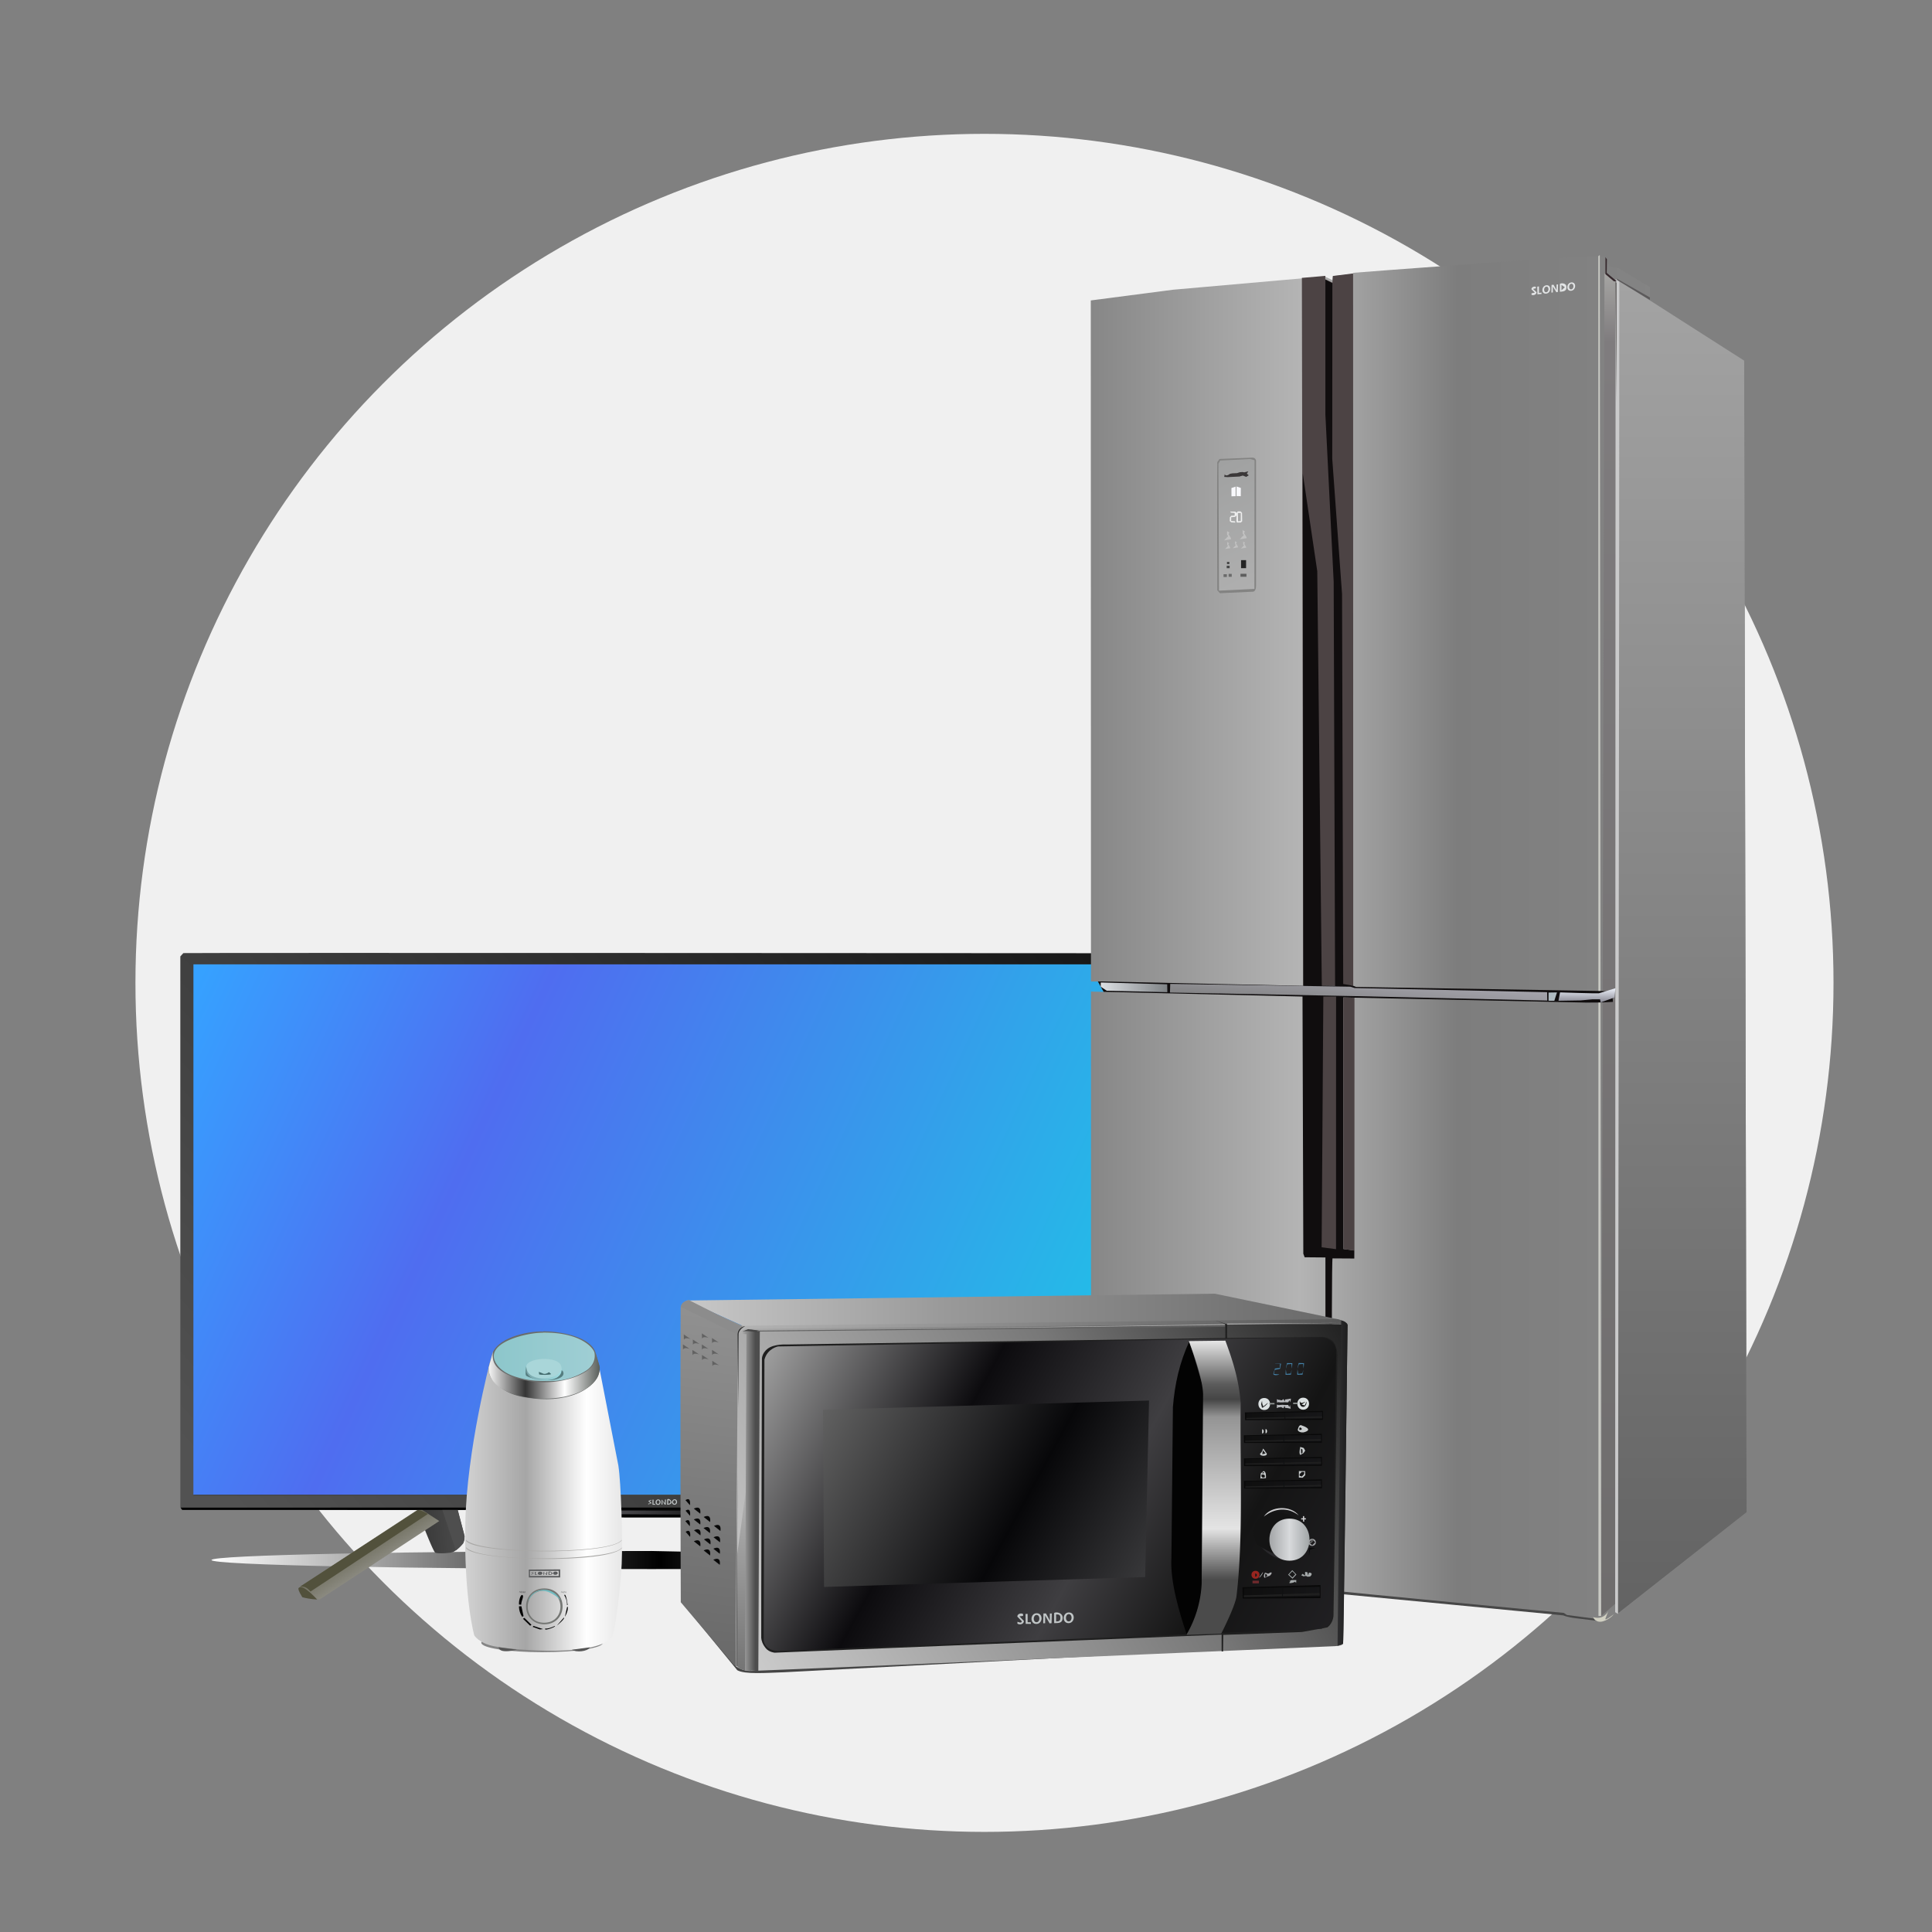 <svg xmlns="http://www.w3.org/2000/svg" xmlns:xlink="http://www.w3.org/1999/xlink" width="163.839" height="163.839" viewBox="0 0 43.349 43.349" shape-rendering="geometricPrecision" image-rendering="optimizeQuality" fill-rule="evenodd" xmlns:v="https://vecta.io/nano"><rect x="0" y="0" width="43.349" height="43.349" fill="#808080" stroke="none"/><style><![CDATA[.Ar{fill:#1f1f1f}.As{fill:#090909}.At{fill:url(#H)}.Au{fill:#0f1112}.Av{fill-rule:nonzero}.Aw{fill:#454545}]]></style><defs><linearGradient id="A" x1="30.231" y1="29.655" x2="16.532" y2="37.517" xlink:href="#d"><stop offset="0" stop-color="#202020"/><stop offset=".38" stop-color="#777"/><stop offset="1" stop-color="#cecece"/></linearGradient><linearGradient id="B" x1="18.427" y1="31.497" x2="25.822" y2="35.531" xlink:href="#d"><stop offset="0" stop-color="#636363"/><stop offset=".6" stop-color="#070709"/><stop offset="1" stop-color="#3b3b3d"/></linearGradient><linearGradient id="C" x1="17.122" y1="30.027" x2="29.987" y2="37.045" xlink:href="#d"><stop offset="0" stop-color="#a5a5a5"/><stop offset=".329" stop-color="#0c0b0e"/><stop offset=".588" stop-color="#3f3e41"/><stop offset=".788" stop-color="#141414"/><stop offset="1" stop-color="#222124"/></linearGradient><linearGradient id="D" x1="11.812" y1="30.808" x2="12.604" y2="30.808" xlink:href="#d"><stop offset="0" stop-color="#78a5aa"/><stop offset="1" stop-color="#a0dfe4"/></linearGradient><linearGradient id="E" x1="16.538" y1="29.776" x2="30.24" y2="29.776" xlink:href="#d"><stop offset="0" stop-color="#b4b4b4"/><stop offset="1" stop-color="#575757"/></linearGradient><linearGradient id="F" x1="10.409" y1="33.764" x2="13.985" y2="33.764" xlink:href="#d"><stop offset="0" stop-color="#d3d3d3"/><stop offset=".388" stop-color="#a6a6a6"/><stop offset=".769" stop-color="#fff"/><stop offset="1" stop-color="#e6e6e6"/></linearGradient><linearGradient id="G" x1="15.402" y1="29.388" x2="30.002" y2="29.388" xlink:href="#d"><stop offset="0" stop-color="#c8c8c8"/><stop offset=".4" stop-color="#999"/><stop offset="1" stop-color="#696969"/></linearGradient><linearGradient id="H" x1="27.965" y1="31.767" x2="29.664" y2="31.767" xlink:href="#d"><stop offset="0" stop-color="#0f0f0f"/><stop offset="1" stop-color="#161618"/></linearGradient><linearGradient id="I" x1="30.012" y1="33.275" x2="30.245" y2="33.275" xlink:href="#d"><stop offset="0" stop-color="#2d2d2f"/><stop offset="1" stop-color="#1e1e1e"/></linearGradient><linearGradient id="J" x1="24.698" y1="22.152" x2="26.191" y2="22.152" xlink:href="#d"><stop offset="0" stop-color="#dde0e4"/><stop offset="1" stop-color="#7f8386"/></linearGradient><linearGradient id="K" x1="28.323" y1="34.546" x2="29.542" y2="34.546" xlink:href="#d"><stop offset="0" stop-color="#909294"/><stop offset=".502" stop-color="#d8dadc"/><stop offset="1" stop-color="#8e9394"/></linearGradient><linearGradient id="L" x1="4.747" y1="35.003" x2="24.496" y2="35.003" xlink:href="#d"><stop offset="0" stop-color="#fff"/><stop offset=".51"/><stop offset="1" stop-color="#fefefe"/></linearGradient><linearGradient id="M" x1="24.402" y1="21.05" x2="39.189" y2="21.05" xlink:href="#d"><stop offset="0" stop-color="#868686"/><stop offset=".322" stop-color="#b4b4b4"/><stop offset=".561" stop-color="#7d7d7d"/><stop offset="1" stop-color="#878787"/></linearGradient><linearGradient id="N" x1="10.926" y1="30.979" x2="13.456" y2="30.979" xlink:href="#d"><stop offset="0" stop-color="#fff"/><stop offset=".341" stop-color="#343434"/><stop offset=".69" stop-color="#fff"/><stop offset="1" stop-color="#595e5a"/></linearGradient><linearGradient id="O" x1="12.871" y1="33.936" x2="16.762" y2="33.936" xlink:href="#d"><stop offset="0" stop-color="#646368"/><stop offset="1"/></linearGradient><linearGradient id="P" x1="10.883" y1="30.443" x2="13.346" y2="30.443" xlink:href="#d"><stop offset="0" stop-color="#8bc6ca"/><stop offset="1" stop-color="#9fced4"/></linearGradient><linearGradient id="Q" x1="15.444" y1="37.412" x2="16.476" y2="29.157" xlink:href="#d"><stop offset="0" stop-color="#686868"/><stop offset="1" stop-color="#929292"/></linearGradient><linearGradient id="R" x1="16.606" y1="37.494" x2="16.866" y2="33.471" xlink:href="#d"><stop offset="0" stop-color="#747474"/><stop offset="1" stop-color="#b2b2b2"/></linearGradient><linearGradient id="S" x1="37.743" y1="36.203" x2="37.743" y2="6.303" xlink:href="#d"><stop offset="0" stop-color="#636363"/><stop offset="1" stop-color="#a3a3a3"/></linearGradient><linearGradient id="T" x1="35.606" y1="22.494" x2="35.606" y2="22.174" xlink:href="#d"><stop offset="0" stop-color="#878792"/><stop offset="1" stop-color="#ecf0f9"/></linearGradient><linearGradient id="U" x1="36.088" y1="36.258" x2="36.088" y2="6.128" xlink:href="#d"><stop offset="0" stop-color="#6f6d6d"/><stop offset=".949" stop-color="#7f7c7e"/><stop offset="1" stop-color="#a6a5a3"/></linearGradient><linearGradient id="V" x1="27.27" y1="36.683" x2="27.27" y2="30.081" xlink:href="#d"><stop offset="0" stop-color="#4b4b4b"/><stop offset=".188" stop-color="#4b4b4b"/><stop offset=".361" stop-color="#e4e4e4"/><stop offset=".741" stop-color="#949494"/><stop offset=".8" stop-color="#454545"/><stop offset=".851" stop-color="#5b5b5b"/><stop offset="1" stop-color="#e7e7e7"/></linearGradient><linearGradient id="W" x1="4.152" y1="22.615" x2="25.63" y2="32.559" xlink:href="#d"><stop offset="0" stop-color="#36a1ff"/><stop offset=".302" stop-color="#4f6df0"/><stop offset="1" stop-color="#1dc8e6"/></linearGradient><linearGradient id="X" x1="27.117" y1="10.507" x2="28.384" y2="13.04" xlink:href="#d"><stop offset="0" stop-color="#a0a1a1"/><stop offset="1" stop-color="#afafaf"/></linearGradient><linearGradient id="Y" x1="9.359" y1="34.418" x2="10.431" y2="34.325" xlink:href="#d"><stop offset="0" stop-color="#373737"/><stop offset="1" stop-color="#4d4d4d"/></linearGradient><linearGradient id="Z" x1="23.415" y1="20.209" x2="6.364" y2="35.052" xlink:href="#d"><stop offset="0" stop-color="#181818"/><stop offset="1" stop-color="#525252"/></linearGradient><linearGradient id="a" x1="16.628" y1="33.628" x2="16.949" y2="33.628" xlink:href="#d"><stop offset="0" stop-color="#b3b3b3"/><stop offset="1" stop-color="#4d4d4d"/></linearGradient><linearGradient id="b" x1="30.454" y1="22.614" x2="30.515" y2="21.928" xlink:href="#d"><stop offset="0" stop-color="#848486"/><stop offset="1" stop-color="#a3a2aa"/></linearGradient><linearGradient id="c" x1="7.974" y1="34.402" x2="8.582" y2="35.379" xlink:href="#d"><stop offset="0" stop-color="#5b5a45"/><stop offset="1" stop-color="#9d9c97"/></linearGradient><linearGradient id="d" gradientUnits="userSpaceOnUse"/></defs><circle cx="22.089" cy="22.053" r="19.05" fill="#f0f0f0"/><path d="M12.164 36.647c.754 0 1.365.095 1.365.212s-.61.212-1.365.212-1.365-.095-1.365-.212.61-.212 1.365-.212z" fill="#858585"/><path d="M15.286 35.94l1.257 1.536c.173.095.62.06 1.072.044l12.52-.653-14.85-.928z" class="Aw"/><path d="M30.125 35.77c.032.001 4.951.475 4.951.475s.08.041.292.065l.5.061-.103-.232-5.653-.658.014.29z" fill="#474747"/><path d="M14.62 34.8l9.874.203c0 .112-4.42.203-9.874.203s-9.874-.09-9.874-.203 4.42-.203 9.874-.203z" fill="url(#L)"/><path d="M4.046 33.818V21.46l.068-.075c.07-.01 21.557.003 21.557.003l.062.064-.014 12.37-.06.057c-.053.005-21.544-.001-21.544-.001l-.07-.06z" fill="url(#Z)"/><path d="M4.05 33.827l21.665-.002-.037.053c-.024.006-21.592 0-21.592 0l-.036-.052z"/><path d="M4.323 33.557l21.122-.001.017-.033c-.002-.025.001-11.904.001-11.904L4.323 33.557z" fill="#3f403b"/><path d="M4.34 21.637l-.001 11.9h21.105v-11.9z" fill="url(#W)"/><path d="M14.62 33.728l-.076.028.002-.02.05-.005-.05-.054.067-.027-.001.02-.04.004.05.054zm.08.035l-.06-.002v-.113h.024l-.002.095h.037v.02zm.064.002c-.078 0-.07-.123.005-.122s.07.123-.005.122zm.003-.103c-.042 0-.046.083-.002.083s.045-.083.002-.083zm.17.098h-.022l-.05-.09-.001.088h-.022l.005-.113.072.084v-.013l.001-.07h.022l-.005.113zm.036 0l-.005-.002.002-.115c.06-.05.184.117.003.117zm.02-.1l-.002.08c.07 0 .07-.08.002-.08zm.14.102c-.078 0-.07-.123.005-.122s.07.123-.005.122zm.003-.103c-.042 0-.046.083-.002.083s.045-.083.002-.083z" fill="#c0c5c6" class="Av"/><path d="M12.882 33.88s-.03.13.063.156 3.873.008 3.873.008l.067-.097v-.067h-4.003z"/><path d="M12.948 33.97l3.774.022.04-.1-3.802-.001s-.088.053-.01.09z" fill="url(#O)"/><path d="M10.27 33.88l.156.592-.03.153a.83.83 0 0 1-.215.192c-.073.037-.36.046-.415.02s-.404-.955-.404-.955h.907z" fill="url(#Y)"/><path d="M7.18 35.883l2.676-1.755-.383-.248h-.11l-2.64 1.73.01.127.058.098s.292.066.386.048z" fill="url(#c)"/><path d="M9.6 33.97l-2.633 1.74c-.076-.083-.117-.114-.23-.114l2.64-1.715s.087 0 .225.09zm-2.816 1.866s-.117-.177-.082-.208c.095-.086.35.196.415.26 0 0-.15-.002-.333-.05z" fill="#52513c"/><path d="M9.925 33.88l.303.908s.148-.118.182-.2-.005-.195-.023-.263l-.117-.446h-.345z" fill="#4e4e4e"/><path d="M36.316 36.207l2.873-2.277-.055-25.838-2.116-1.338.003-.312-.718-.43-.188-.03-.104-.227c-.043-.07-5.648.366-5.648.366l-.004.034-.453.037-.012.092-.176-.083-3.402.3-1.842.24.008 28.183s1.194.244 3.193.485l2.03.236.19-.032.05.076c.06.02 5.142.5 5.142.5l.07.047.606.08s.03.098.185.072.33-.19.33-.19l.038.006zM24.632 22.023h-.152v.225l.283.008-.13-.234z" fill="url(#M)"/><path d="M39.134 8.092l.055 25.838-2.892 2.274.04-29.9z" fill="url(#S)"/><path d="M35.927 36.258l.315-.274.008-29.66L36 6.13z" fill="url(#U)"/><path d="M36.24 36.173l.01-29.91.087.05-.033 29.9z" fill="#cacacb"/><path d="M35.865 36.26l.06-.002-.03-30.536-.033.025z" fill="#c8c9c3"/><path d="M37.018 6.73l-.725-.44-.02-.04.747.424z" fill="#5c5a5b"/><path d="M36.02 5.766l.035.053-.004.304.227.19-.066-.001-.19-.16v-.386z" fill="#35282c"/><path d="M36.272 6.345l-.001 2.67-.026-2.703z" fill="#605d5c"/><path d="M29.738 6.19l-.527.045.03 15.88 1.122.006-.003-15.986-.453.057-.012.15-.16-.076z" fill="#4c4344"/><path d="M29.742 35.64l-.003-7.426-.466-.004-.03-.08-.018-5.77-4.462-.106-.13-.234 4.61.1-.012-11.496.325 2.193.102 9.297.298.005-.032-9.066-.186-3.754V6.274l.157.08-.003 3.938.22 3.038.026 8.748.224.04.063.026 5.53.092s.15.02.215-.012l.02.255s-.247.02-.61.016l-5.44-.115.003 5.644.245.034-.001.18-.488-.003c-.032.016-.007 7.386-.007 7.386l-.153.016z" fill="#100d0e"/><path d="M30.39 28.06l.001-5.673-.25-.005.003 5.644zm-.736-.074l.323.042.001-5.668h-.286z" fill="#4c4344"/><path d="M24.698 22.044v.095l.134.09 1.36.033-.003-.177z" fill="url(#J)"/><path d="M26.252 22.27l4.144.08 4.32.1-.003-.188-4.32-.093-.093-.03-4.043-.063-.006.186z" fill="url(#b)"/><path d="M34.745 22.27v.184l.13.001.06-.188z" fill="#afbac0"/><path d="M35.003 22.267l-.035.188.493-.008.27-.025h.17l.015.07.308-.112.023-.207-.372.114c-.062.007-.87-.02-.87-.02z" fill="url(#T)"/><path d="M34.476 6.556c0 .06-.086.082-.114.055l.002-.03.074-.016-.077-.074c0-.055.077-.073.1-.052l-.001.03-.062.014.077.073zm.12.04l-.1.007-.003-.172.037-.004v.145l.057-.006v.03zm.097-.008c-.12.013-.11-.175.003-.187.12-.013.11.175-.003.187zm.002-.157c-.064.007-.067.133-.001.126s.067-.133.001-.126zm.26.12l-.034.006-.08-.13.001.135-.033.003.004-.172.044-.004.068.12v-.125l.033-.003-.004.172zm.193-.112c0 .096-.065.1-.14.107l-.008-.002V6.37c.025-.024.147-.024.147.07zm-.038.005l-.075-.052v.123l.075-.07zm.143.08c-.12.013-.11-.175.003-.187.12-.013.11.175-.003.187zm.002-.157c-.064.007-.067.133-.001.126s.067-.133.001-.126z" fill="#e2e4e5" class="Av"/><path d="M27.373 13.31l.742-.034s.066-.001.067-.13v-2.808s-.004-.067-.08-.07l-.74.03-.05.072c-.007.063.001 2.874.001 2.874l.06.067z" fill="#838382"/><path d="M27.352 13.252l.794-.038.003-2.888-.1-.028-.67.035-.04.07.012 2.848z" fill="url(#X)"/><path d="M27.48 10.64l-.012.06.077.005.265-.013.075-.022.077.03.057-.036-.043-.036.033-.053-.09.023-.043-.007-.06.005-.06.02-.108.005-.05.01c-.05.04-.1.05-.117.013z" fill="#3a3738"/><path d="M27.63 10.95l.001.186.093-.003v-.215zm.115-.035v.215l.095.003.001-.185z" fill="#f8f8fc"/><path d="M27.62 11.502l.083.006-.001.06-.077.004-.03.033-.002.088.035.027.088.005-.002-.028-.09-.007.001-.085.086-.008.034-.03.002-.06-.032-.028-.113-.001zm.156-.028l.062.001.03.033.003.188-.03.028h-.09l-.01-.04.008-.185.026-.025zm-.001.035l.003.186.062-.005v-.18h-.066z" fill="#eee"/><path d="M27.532 11.914l.001.084.024.032-.09.094.158-.026-.013-.036-.05-.08.025-.03-.056-.036zm.003.248l.001.063.018.024-.067.07.118-.02-.01-.027-.037-.06.02-.023-.042-.027zm.175-.018l.001.063.018.024-.067.07.118-.02-.01-.027-.037-.06.02-.023-.042-.027zm.183.007l.001.063.018.024-.067.07.118-.02-.01-.027-.037-.06.02-.023-.042-.027zm-.012-.26l.001.084.024.032-.09.094.158-.026-.013-.036-.05-.08.026-.03-.057-.036z" fill="#c1c1c1"/><path d="M27.53 12.607h.054v.05h-.054zm-.006.087h.066v.055h-.066z" class="Aw"/><path d="M27.453 12.884h.075v.062h-.075zm.114-.008h.07v.066h-.07z" fill="#6b6b6b"/><path d="M27.833 12.874h.134v.067h-.134z" fill="#5e5e5e"/><path d="M27.846 12.568h.113v.18h-.113z" fill="#242424"/><path d="M35.744 36.283s.058.142.22.096.244-.16.244-.16-.2.16-.188.102l.066-.174s-.088.21-.34.138z" fill="#d1d0c2"/><path d="M16.55 29.98l13.69-.27s-.118-.09-.223-.112l-.252-.017-13.136.153s-.092.17-.08.245z" fill="url(#E)"/><path d="M15.402 29.18l1.26.567 13.342-.15-2.748-.57z" fill="url(#G)"/><path d="M15.402 29.18s-.115.056-.13.164a1035.25 1035.25 0 0 0 .003 6.606l1.18 1.393.062.046.06-7.47.083-.17-1.26-.567z" fill="url(#Q)"/><path d="M16.523 29.934l-1.246-.61s.002-.084.088-.12l.086-.037 1.193.605s-.107.034-.122.163z" fill="#8c8c8c"/><path d="M15.325 30.284l-.003-.12.153.102s-.125-.05-.15.018zm.02-.222l-.003-.12.153.102s-.125-.05-.15.018zm.203.113l-.003-.12.153.102s-.125-.05-.15.018zm-.01.234l-.003-.12.153.102s-.125-.05-.15.018zm.215.112l-.003-.12.153.102s-.125-.05-.15.018zm-.003-.235l-.003-.12.153.102s-.125-.05-.15.018zm.001-.248l-.003-.12.153.102s-.125-.05-.15.018zm.227.103l-.003-.12.153.102s-.125-.05-.15.018zm.001.267l-.003-.12.153.102s-.125-.05-.15.018zm.005.245l-.003-.12.153.102s-.125-.05-.15.018z" fill="#626262"/><path d="M15.384 34.37l.1.114s.033-.202-.1-.114zm-.007-.24l.1.114s.033-.202-.1-.114zm.005-.234l.1.114s.033-.202-.1-.114zm-.002-.237l.1.114s.033-.202-.1-.114zm.187.19l.144.114s.043-.202-.144-.114zm0 .244l.144.114s.043-.202-.144-.114zm.004.242l.144.114s.043-.202-.144-.114zm-.003.247l.144.114s.043-.202-.144-.114zm.22.205l.144.114s.043-.202-.144-.114zm.007-.247l.144.114s.043-.202-.144-.114zm-.01-.255l.144.114s.043-.202-.144-.114zm.003-.248l.144.114s.043-.202-.144-.114zm.232.2l.144.114s.043-.202-.144-.114zm-.01.255l.144.114s.043-.202-.144-.114zm-.004.257l.144.114s.043-.202-.144-.114zm-.001.248l.144.114s.043-.202-.144-.114z" fill="#080808"/><path d="M16.518 37.39a.54.54 0 0 0 .308.101c.187.003 13.116-.555 13.116-.555s.182-.008.193-.057.1-7.156.1-7.156c-.07-.043-12.13.08-13.472.092 0 0-.177.008-.196.155s-.06 7.42-.06 7.42z" fill="url(#A)"/><path d="M16.732 33.475l-.19 1.39-.006 2.517s.05.074.16.09l.16.013s.08-3.86-.124-4z" fill="url(#R)"/><path d="M16.536 37.382l.01-4.346-.028 4.347z" fill="#363636"/><path d="M16.72 29.752c0-.001-.162.027-.17.186l.014 1.645.007-1.653c.002-.085.085-.135.148-.178z" fill="#292929"/><path d="M17.015 37.49l.033-7.628c-.394-.095-.52.077-.3.072l-.033 7.544.3.012z" fill="url(#a)"/><path d="M16.66 29.873l.126-.05.312.046-.13.024s-.18-.044-.307-.02z" class="Aw"/><path d="M27.494 29.77l-10.507.106.001-.02 10.508-.108z" fill="#616161"/><path d="M27.41 37.044v-.368l-10.026.406s-.125-.008-.2-.098-.1-.174-.104-.235.016-6.24.016-6.24-.016-.136.128-.247.42-.095.42-.095l9.85-.145-.001-.312-.22-.082.26.086-.001.307L29.707 30s.187.02.247.164.056.245.056.245l-.09 5.84s-.004.167-.137.265l-.57.104-1.766.065-.005.37-.03.001z" class="Ar"/><path d="M17.152 30.513l-.016 6.258c-.006.207.2.287.385.27l12.13-.496c.187-.057.246-.207.25-.4l.08-5.857c-.036-.188-.177-.273-.36-.284l-12.165.207s-.234.042-.303.292z" fill="url(#C)"/><path d="M18.467 31.63l.022 3.977 7.205-.222.087-3.96z" fill="url(#B)"/><path d="M26.63 36.683c-.17-.504-.38-1.204-.346-1.736l.033-3.375c.043-.53.148-.995.37-1.48l.31 1.036c.05.293-.022 4.41-.022 4.41s-.012.6-.343 1.145z" fill="#030303"/><path d="M27.4 36.656s.317-.616.344-.844c.157-1.318.075-2.974.094-4.326-.04-.517-.166-.923-.344-1.405l-.82.01c.118.316.31.86.32 1.19l-.032 4.256a2.5 2.5 0 0 1-.343 1.145l.78-.027z" fill="url(#V)"/><path d="M19.92 29.822l7.57-.09-.015-.018zm7.608-.124l.01.02 2.563-.036z" fill="#b3b3b3"/><path d="M16.72 29.733l13.116-.133-13.116.133z" fill="#c7c7c7"/><path d="M28.456 30.71l.01-.11-.01.11zm-.015.125l.01-.11-.01.11zm.17-.24l.11.007-.006.09-.11.015-.035.122c.008.044.13.02.134.01l-.12-.01.016-.093.12-.023.023-.116-.132-.005zm.243.106l.028-.09.095-.007.01.106.01-.123-.12-.003-.026.118zm.13.025l-.024.092-.095.01-.015-.106-.006.124.12-.002.02-.12zm.132-.026l.028-.09.095-.007.01.106.01-.123-.12-.003-.026.118zm.13.025l-.024.092-.095.01-.015-.106-.006.124.12-.002.02-.12z" fill="#4484ac"/><path d="M28.366 31.367c.175 0 .175.27 0 .27s-.175-.27 0-.27zm-.05.067l-.02.07.02.08c.014.014.125-.075.13-.11l-.1.084-.023-.057-.006-.07zm.924-.074c.175 0 .175.27 0 .27s-.175-.27 0-.27zm-.076.075s-.018.116.062.13.096-.1.088-.117l-.038.087-.07-.02.074-.055c.02-.035-.096.073-.115-.024z" fill="#dce1e2"/><path d="M28.597 31.48h-.12v.03h.12zm.417-.008h.107v.03h-.107z" fill="#949999"/><path d="M28.65 31.393l.003.077.035-.01.023.005.068.001.052-.004.04.003.034-.001.027-.05.013.05.017-.053.001-.03-.073.013-.056.007-.007.046-.03-.056-.032.026-.03.003-.01-.01-.033.001-.043-.018zm-.002.2l.003-.077.035.01.09-.006.052.004.074-.001.027.05.013-.05.018.084-.072-.013-.056-.007-.007-.046-.03.056-.06-.03-.01.01-.033-.001-.043.018z" fill="#b9babe"/><path d="M27.937 31.864l1.746-.007.001-.2-1.752.034z" class="As"/><path d="M27.967 31.707l-.001.142 1.7-.02-.001-.145z" class="At"/><path d="M29.66 31.778l.005.035-1.7.026v-.024z" class="Ar"/><path d="M28.838 31.696l.002.143h-.02v-.143z" class="Au"/><path d="M27.912 32.377l1.746-.007.001-.2-1.752.034z" class="As"/><path d="M27.942 32.22l-.001.142 1.7-.02v-.145z" class="At"/><path d="M29.634 32.29l.005.035-1.7.026v-.024z" class="Ar"/><path d="M28.813 32.21l.002.143h-.02l.001-.143z" class="Au"/><path d="M27.915 32.896l1.746-.007.001-.2-1.752.034z" class="As"/><path d="M27.944 32.74l-.001.142 1.7-.02-.001-.145z" class="At"/><path d="M29.637 32.8l.005.035-1.7.026v-.024z" class="Ar"/><path d="M28.816 32.728l.002.143h-.02l.001-.143z" class="Au"/><path d="M27.915 33.4l1.746-.007.001-.2-1.752.034z" class="As"/><path d="M27.944 33.244l-.001.142 1.7-.02-.001-.145z" class="At"/><path d="M29.637 33.315l.005.035-1.7.026v-.024z" class="Ar"/><path d="M28.816 33.233l.002.143h-.02l.001-.143z" class="Au"/><path d="M28.32 32.068c.044 0 .044.098 0 .098v-.098zm-.001.017v.06-.06zm.077-.022c.044 0 .044.098 0 .098v-.098zm-.001.017v.06-.06zm-.077-.084v.057-.057zm.08-.004h0z" fill="#dee2e1"/><path d="M29.118 32.082s.022-.12.076-.104c.072.022.268.098.074.156-.063.02-.146-.01-.15-.052zm.184-.038l-.017.02.017-.02zm-.147.04c-.024-.127.13.008 0 0zm-.848.497l.037-.08.06.087c.09.09-.142.1-.132.03l.035-.037zm.028-.042l-.013.09.074-.018-.06-.07zm.84-.073s-.04.16.003.177l.07-.04.037-.054-.033-.06-.078-.024zm.013.034l.006.12.033-.026-.003-.07-.036-.022zm-.897.558l.06-.052c.06.012.056.112.053.16l-.125.007.008-.098.004-.018zm.016.026c-.026.1.07.066.07.062.003-.015.022-.074-.07-.062zm.012-.026c.023-.066.09.014 0 0zm.824.093l.001-.144.14.001.002.09-.057.058-.087-.004zm.017-.04v-.037l.05-.05.058.004-.01.052-.05.05-.047-.017z" fill="#c9cdce"/><path d="M28.287 34.7c.17.188.378.306.637.308l-.637-.308z" fill="#29282b"/><path d="M28.578 34.86s-.347-.157-.393-.233-.128-.415.103-.583.52-.108.624-.057l.15.098-.483.776z" fill="#141414"/><path d="M28.932 34.074c.6 0 .6.944 0 .944s-.6-.944 0-.944z" fill="url(#K)"/><path d="M28.217 34.098h0zm.14-.07c.156-.243.612-.256.783-.025-.243-.196-.546-.164-.783.025zm.877-.01l.001.047-.04.001-.001.027.04-.001.005.05h.025l-.001-.048.04-.003-.003-.025-.037-.003-.001-.045z" fill="#ceced0"/><path d="M29.442 34.526c.046 0 .083.036.083.08s-.037.08-.083.08-.083-.036-.083-.08.037-.08.083-.08zm-.001.013l.068.066-.068.066-.068-.066.068-.066zm-.065.058h.072v.018h-.072zm.054-.058h.018v.075h-.018z" fill="#9ea0a2"/><path d="M30.093 29.622l-.082 7.307.124-.05c.016-.037.1-7.156.1-7.156s-.02-.075-.152-.1z" fill="url(#I)"/><path d="M27.883 35.868l1.746-.01v-.295l-1.752.05z" class="As"/><path d="M27.912 35.638l-.001.208 1.7-.03-.001-.212z" class="At"/><path d="M29.605 35.742l.005.05-1.7.04v-.035z" class="Ar"/><path d="M28.783 35.62l.002.2h-.02l.001-.2z" class="Au"/><path d="M28.17 35.245c.12 0 .12.178 0 .178s-.12-.178 0-.178zm-.006.06c.05 0 .05.072 0 .072v-.072z" fill="#98251f"/><path d="M28.103 35.466h.144v.06h-.144z" fill="#6e292c"/><path d="M28.25 35.4l.084-.124c.022-.001-.056.125-.084.124zm.134-.114s-.052.09-.007.116l.083-.038c.053.007.135-.145-.004-.054l-.07-.024zm.005.026l-.003.073c.04.003.077-.054.003-.073z" fill="#acaeb0"/><path d="M28.995 35.23l-.092.102.098.09.087-.094-.093-.097zm.001.025l-.07.074.073.065.065-.07-.07-.07zm-.08.217l.07-.02h.1l-.004.064-.03-.03c0 .024-.116.045-.125.03l.03-.048-.04.003zm.19-.082l.082-.14-.082.14zm.09-.043l.03-.035.056.04.001-.082.048.005.01.028.01.048.017-.065c.12-.002.033.1.013.088l-.043.004-.034-.018-.058.008-.05-.023z" fill="#a4a9aa"/><path d="M29.37 34.912l.001-.18.145.001-.12.034z" fill="#07090a"/><path d="M22.974 36.37c0 .076-.1.096-.147.058l.003-.04c.004 0 .096.047.096-.012l-.1-.104c0-.07.1-.085.13-.055l-.002.04-.08.01.1.103zm.156.066l-.116-.001-.004-.222.047-.001v.187h.073v.04zm.125.001c-.153.003-.143-.238.004-.24.153-.003.143.238-.004.24zm.003-.202c-.082.001-.086.164-.001.163s.086-.164.001-.163zm.335.185l-.043.004-.1-.177v.174l-.043.001.005-.22h.057l.088.162-.001-.026v-.135l.043-.001-.005.22zm.25-.123c0 .123-.084.12-.18.122l-.01-.003v-.225c.032-.03.19-.014.19.106zm-.05.002c0-.07-.038-.077-.097-.076v.158c.062-.001.097-.01.097-.082zm.184.12c-.153.003-.143-.238.004-.24.153-.003.143.238-.004.24zm.003-.202c-.082.002-.086.164-.001.163s.086-.164.001-.163z" fill="#c0c5c6" class="Av"/><path d="M10.997 30.552s-.525 1.972-.557 3.64.2 2.5.2 2.5.103.177.443.245c.467.094 2.384.25 2.66-.232.05-.086.18-1.032.206-1.613s-.016-1.832-.074-2.206l-.433-2.222c-.132-.322-1.863-.3-2.455-.112z" fill="url(#F)"/><path d="M12.192 29.876c-.357-.014-1.095.144-1.162.56l-.064.235s-.024.16.083.29.317.317.68.383.72.08 1.09-.03.555-.325.602-.44.034-.21.034-.21l-.095-.324c-.127-.366-.83-.47-1.167-.47z" fill="#6a6c6b"/><path d="M11.06 30.328l-.095.353c-.038.923 2.484.95 2.492-.006l-.097-.33s.076.244-.22.433c-.454.288-1.205.305-1.692.092-.333-.145-.42-.315-.387-.542z" fill="url(#N)"/><path d="M12.17 29.903c-.318-.004-1.286.206-1.055.658.032.062.134.232.453.33s.49.095.8.096a1.47 1.47 0 0 0 .781-.232c.19-.125.208-.297.19-.4s-.3-.465-1.158-.455z" fill="url(#P)"/><path d="M11.808 30.654s-.03.172-.005.21.367.145.635.092.205-.177.183-.2-.813-.094-.813-.094z" fill="#557d7f"/><path d="M11.813 30.79s.05.14.245.17.375 0 .46-.066.086-.132.08-.203-.785-.003-.785-.003l.001.1z" fill="url(#D)"/><path d="M11.815 30.704c.04.327.79.273.782-.016-.006-.3-.88-.23-.782.016z" fill="#a9d6d9"/><path d="M12.09 30.783l.007.055c.03.015.246.016.27-.008l-.05-.043c-.025.023-.098.06-.147.025l-.078-.03z" fill="#446c6e"/><path d="M10.452 34.546c.268.318 3.024.332 3.448.05l.06-.048c-.21.375-3.513.318-3.51-.004zm.006.17c.293.348 3.07.302 3.447.05l.06-.048c-.218.388-3.513.308-3.51-.004z" fill="#a9a8a6"/><path d="M11.187 36.96c.001-.004-.007.078.13.088s.277-.035.277-.035l-.407-.053zm1.645.056c.09.065.357.042.404-.055l-.404.055z" fill="#565656"/><g fill="#5a5b5d"><path d="M11.865 35.218l.001.175h.703v-.18l-.704.004zm.026.03l.001.112h.643v-.114l-.644.002z"/><path d="M11.982 35.316l-.07.017.002-.012.046-.003-.046-.032.062-.016-.001.012-.038.003.046.032zm.074.02L12 35.336v-.067h.023l-.002.057h.035v.012zm.06.001c-.073 0-.066-.073.004-.073s.066.073-.004.073zm.003-.06l-.002.05.002-.05zm.158.058l-.02.001-.046-.054-.001.052h-.02l.004-.067.067.05v-.05h.02l-.005.067zm.033 0l-.005-.001.002-.068c.056-.03.172.07.003.07zm.018-.06l-.001.048c.064 0 .066-.048.001-.048zm.132.06c-.073 0-.066-.073.004-.073s.066.073-.004.073zm.003-.06l-.002.05.002-.05z" class="Av"/></g><path d="M12.213 35.64c.546 0 .546.805 0 .805s-.546-.805 0-.805zm-.005.05c.49 0 .49.72 0 .72s-.49-.72 0-.72z" fill="#747673"/><path d="M11.848 35.932c.078-.298.484-.354.677-.105.255.33-.363-.526-.677.105z" fill="#72bdc2"/><path d="M12.722 36.015l.014-.001c0-.024-.04-.285-.074-.224-.005.008.064.088.06.225zm-.045.258c.032-.05.078-.168.06-.223l-.013.005-.048.218zm-.182.2c.022-.015.196-.165.155-.177l-.155.177zm-.264.066l.003.022c.027.018.25-.064.215-.077-.008-.003-.136.07-.218.055zm-.263-.06l-.015.024.16.057.073-.007-.22-.073zm-.235-.158l.034-.02.158.156-.03.02-.16-.156zm-.087-.28h.053l.048.22-.03.016a.42.42 0 0 1-.072-.235zm0-.038l.05.001c-.004-.082.075-.2.02-.217-.026-.01-.08.103-.07.216z" fill="#030303"/><path d="M11.646 35.74l.018-.046.014.028.022-.028.01.04.028-.04.02.04.013-.018-.012-.017.02.013.016-.013-.012.024.01.022-.02-.016-.016.02-.023-.024-.03.022-.01-.025-.017.015-.014-.017z" fill="#6e6e6e"/><path d="M12.582 35.74l.017-.043.013.028.017-.028.013.042.005-.042.01.043.008-.042.03.027.014-.033-.006.054-.032-.026-.014.026-.01-.003-.01.001-.012-.02-.01.018-.014-.018z" fill="#9ea09f"/></svg>